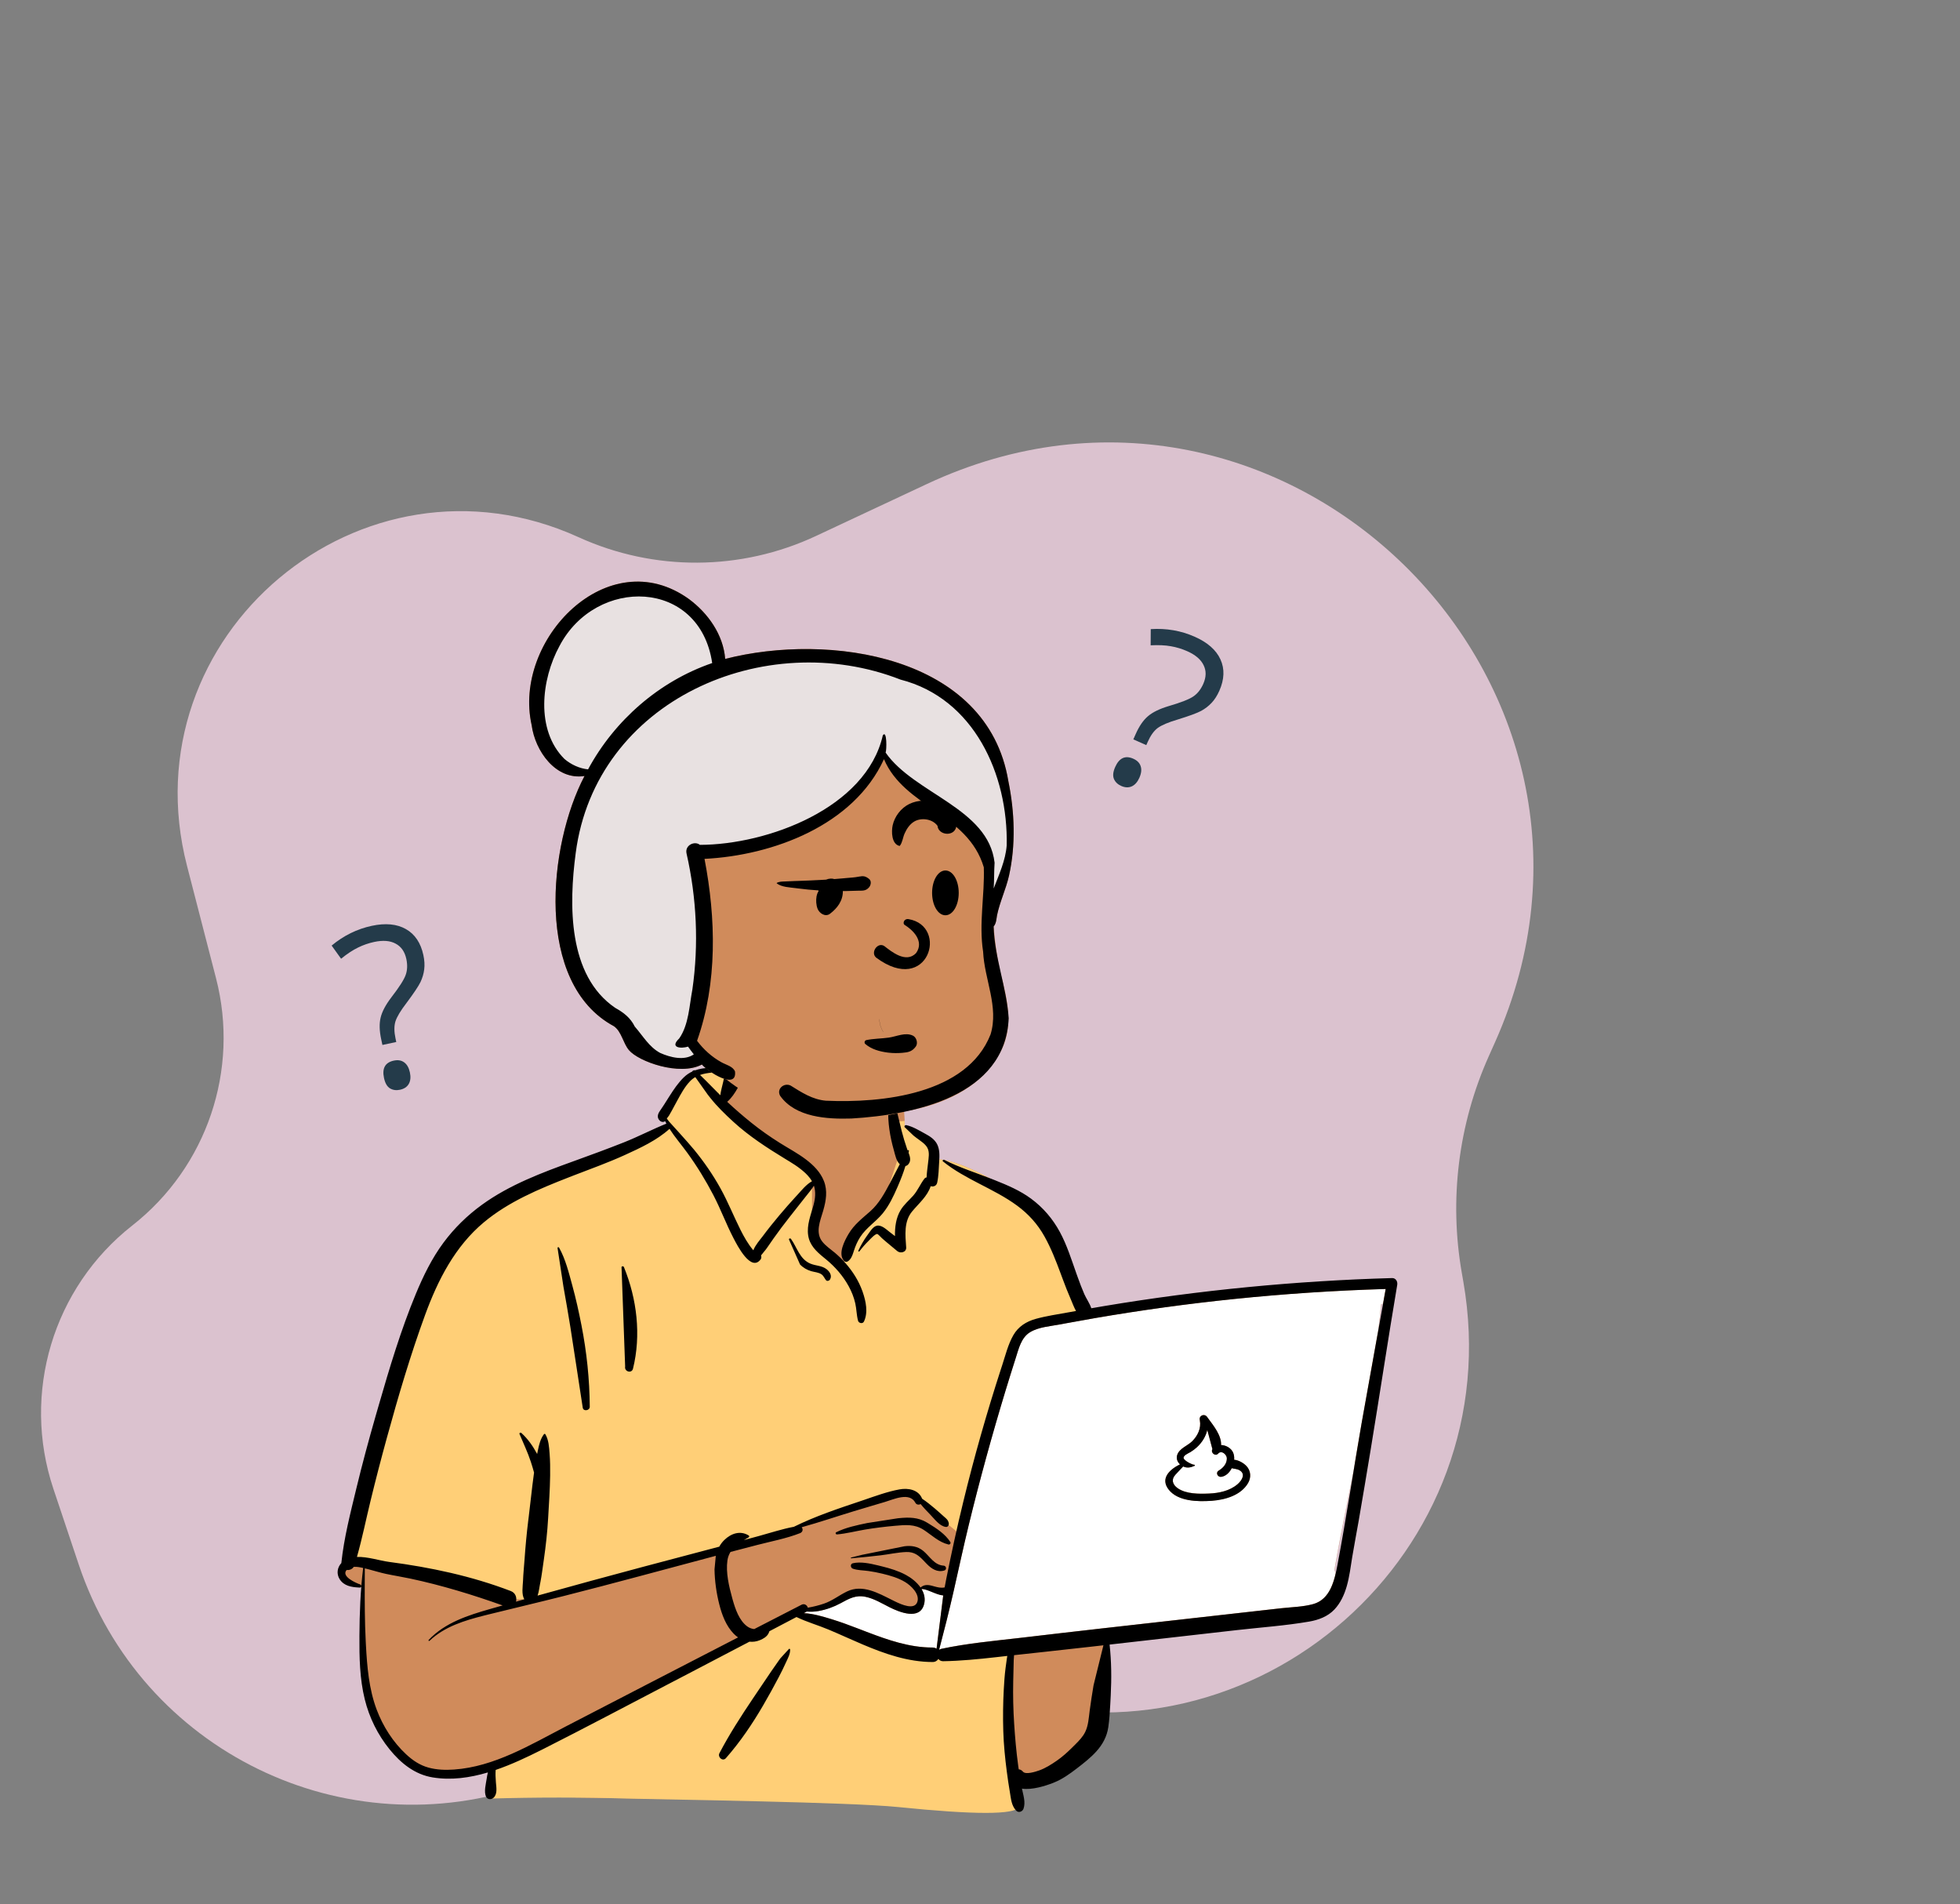<svg width="209" height="203" viewBox="0 0 209 203" fill="none" xmlns="http://www.w3.org/2000/svg">
<rect x="0" y="0" width="209" height="203" fill="#808080" stroke="none"/>
<path d="M19.946 92.326C13.592 67.733 38.582 46.755 61.703 57.273C69.757 60.937 79.012 60.885 87.025 57.132L98.827 51.604C136.832 33.803 176.525 72.775 159.423 111.1L158.732 112.647C155.509 119.87 154.514 127.889 155.873 135.681L156.039 136.635C161.059 165.41 133.946 189.355 106.012 180.815C97.981 178.36 89.374 178.552 81.46 181.362L56.498 190.225C36.732 197.242 15.054 186.682 8.396 166.793L5.692 158.714C2.279 148.519 5.65 137.279 14.11 130.644C22.058 124.411 25.562 114.064 23.035 104.285L19.946 92.326Z" fill="#DBC2CF"/>
<path d="M120.85 78.822L121.107 78.244C121.478 77.408 121.91 76.78 122.405 76.358C122.903 75.93 123.635 75.571 124.601 75.281C125.936 74.891 126.821 74.544 127.255 74.241C127.696 73.941 128.046 73.498 128.306 72.912C128.629 72.184 128.642 71.519 128.345 70.917C128.058 70.311 127.476 69.814 126.598 69.424C126.033 69.173 125.453 68.997 124.858 68.895C124.265 68.786 123.545 68.753 122.697 68.795L122.707 67.069C124.37 66.961 125.937 67.233 127.408 67.886C128.772 68.491 129.684 69.297 130.143 70.305C130.602 71.312 130.56 72.426 130.019 73.647C129.787 74.168 129.511 74.597 129.191 74.934C128.881 75.266 128.511 75.551 128.082 75.787C127.655 76.017 126.817 76.325 125.569 76.711C124.575 77.005 123.87 77.303 123.454 77.606C123.045 77.912 122.69 78.403 122.389 79.082L122.232 79.435L120.85 78.822ZM118.914 81.771C119.345 80.799 119.989 80.504 120.845 80.884C121.26 81.068 121.522 81.334 121.632 81.682C121.75 82.034 121.704 82.445 121.495 82.916C121.292 83.373 121.02 83.68 120.677 83.835C120.338 83.984 119.964 83.968 119.557 83.787C119.186 83.622 118.928 83.375 118.784 83.046C118.642 82.71 118.686 82.285 118.914 81.771Z" fill="#243B4A"/>
<path d="M40.778 111.401L40.645 110.783C40.454 109.889 40.434 109.126 40.586 108.494C40.736 107.855 41.116 107.134 41.727 106.331C42.577 105.23 43.089 104.429 43.261 103.929C43.441 103.426 43.463 102.862 43.329 102.236C43.162 101.457 42.781 100.911 42.186 100.599C41.598 100.278 40.834 100.219 39.895 100.42C39.291 100.55 38.719 100.749 38.177 101.017C37.633 101.277 37.032 101.674 36.371 102.208L35.363 100.806C36.644 99.74 38.072 99.038 39.645 98.7C41.104 98.387 42.315 98.502 43.279 99.046C44.243 99.591 44.865 100.516 45.146 101.822C45.265 102.379 45.295 102.888 45.234 103.349C45.179 103.8 45.047 104.248 44.839 104.692C44.629 105.129 44.133 105.871 43.351 106.918C42.721 107.74 42.326 108.396 42.168 108.886C42.017 109.374 42.019 109.98 42.175 110.706L42.256 111.084L40.778 111.401ZM40.948 114.925C40.724 113.886 41.071 113.268 41.988 113.071C42.431 112.976 42.8 113.037 43.094 113.253C43.396 113.468 43.601 113.828 43.709 114.332C43.814 114.821 43.774 115.229 43.588 115.556C43.401 115.876 43.09 116.083 42.655 116.176C42.258 116.262 41.904 116.214 41.593 116.033C41.281 115.844 41.066 115.475 40.948 114.925Z" fill="#243B4A"/>
<path fill-rule="evenodd" clip-rule="evenodd" d="M146.236 136.741C144.625 136.899 143.014 137.057 141.403 137.216C133.687 137.805 125.974 139.036 118.318 139.775C118.127 139.465 117.754 139.516 117.528 139.732C116.764 139.665 115.907 139.081 115.215 139.688C115.193 139.685 115.17 139.681 115.148 139.679C113.915 137.314 113.064 134.791 112.237 132.265C111.709 130.712 110.999 129.209 109.688 128.166C107.449 126.612 102.319 123.461 99.69 123.593C99.646 123.123 99.427 122.637 99.067 122.324C99.861 120.97 96.686 120.087 96.462 120.244C96.605 115.721 94.478 111.793 89.787 110.893C85.584 110.017 79.607 109.87 77.346 114.262C77.098 114.234 74.558 114.221 74.312 114.248C73.93 113.764 69.735 118.35 71.454 119.946C56.08 126.747 47.338 125.936 43.082 145.055C42.507 146.851 42.465 148.817 41.858 150.573C39.697 155.62 37.944 160.993 37.507 166.485C36.454 166.755 36.332 168.612 37.553 168.881C38.019 168.984 38.409 169.124 38.749 169.39C38.483 173.89 39.572 184.17 40.257 184.138C41.656 188.588 47.892 189.844 52.308 188.28C51.547 189.713 52.308 190.613 52.308 191.378C68.196 191.979 85.569 191.633 101.452 192.457C103.484 192.428 105.621 192.956 107.625 192.653C108.847 192.36 108.85 190.438 107.61 190.2L113.027 189.024C112.906 188.978 115.26 187.412 117.039 184.487C118.695 181.214 117.568 177.263 118.318 173.703C124.178 173.223 130.136 173.018 135.932 172.026C136.722 174.391 140.143 171.563 141.231 170.425C141.23 170.423 141.228 170.422 141.227 170.42C141.753 170.276 142.175 169.783 142.189 169.199C142.558 168.671 142.636 167.928 142.282 167.418C143.904 158.058 146.377 148.5 147.271 139.052C147.587 138.982 147.885 138.843 148.137 138.63L148.116 138.61C148.544 138.133 148.627 137.31 147.914 136.905C147.34 136.578 146.86 136.68 146.236 136.741Z" fill="#D08B5B"/>
<path fill-rule="evenodd" clip-rule="evenodd" d="M84.964 171.776L86.206 172.565L96.359 175.837L102.565 176.627L107.642 175.837V184.524L108.657 192.647C108.206 193.475 103.918 193.475 95.795 192.647C90.617 192.12 71.692 191.864 67.383 191.752L67.139 191.745C62.075 191.599 57.074 191.599 52.133 191.745V188.699L66.236 181.704L78.872 174.596L84.964 171.776ZM77.77 113.552L78.702 114.248L76.666 117.594L86.585 125.616V132.024L89.725 134.994L91.52 132.024L94.049 128.661L95.846 123.209L95.234 119.617L96.465 119.501C96.471 119.747 96.47 119.995 96.462 120.244C96.686 120.087 99.861 120.97 99.067 122.324C99.427 122.638 99.646 123.123 99.69 123.593C102.319 123.461 107.449 126.612 109.687 128.166C110.999 129.209 111.709 130.713 112.237 132.265L112.361 132.644L112.489 133.033L112.619 133.422C113.333 135.558 114.103 137.675 115.148 139.679C115.17 139.681 115.193 139.685 115.215 139.688C115.907 139.081 116.764 139.665 117.528 139.732C117.749 139.521 118.11 139.467 118.304 139.754L118.318 139.775L108.799 141.65L102.519 163.678L97.05 159.239L94.115 159.675L86.363 162.471L77.347 164.813L56.765 170.488H54.144L38.893 166.804L37.518 166.351C37.972 160.906 39.714 155.579 41.858 150.573C42.465 148.817 42.507 146.851 43.082 145.055C47.338 125.936 56.08 126.747 71.454 119.946C69.734 118.35 73.93 113.764 74.312 114.248L74.336 114.246L74.388 114.243L74.456 114.241C75.055 114.224 77.123 114.237 77.346 114.262C77.476 114.011 77.617 113.774 77.77 113.552Z" fill="#FFCF77"/>
<path fill-rule="evenodd" clip-rule="evenodd" d="M147.757 137.41L147.474 138.99C147.406 139.012 147.338 139.031 147.268 139.046C147.179 139.988 147.074 140.931 146.956 141.875L145.198 151.672C144.895 153.406 144.607 155.143 144.322 156.88L143.943 158.747L143.709 159.907C143.202 162.419 142.711 164.923 142.279 167.413C142.344 167.507 142.395 167.608 142.432 167.715L142.398 167.855L142.375 167.949L142.352 168.041C142.011 169.35 141.419 170.619 140.023 171.005C138.97 171.295 137.814 171.321 136.727 171.436L136.606 171.449L117.578 173.589C115.279 173.847 112.98 174.114 110.683 174.383L108.69 174.616C105.914 174.938 103.121 175.191 100.386 175.773C100.285 175.794 100.202 175.835 100.134 175.887C100.685 173.802 101.212 171.719 101.69 169.613C102.228 167.242 102.739 164.867 103.314 162.505C104.473 157.746 105.772 153.019 107.195 148.332C107.493 147.348 107.799 146.366 108.111 145.387L108.33 144.702L108.499 144.156C108.759 143.325 109.082 142.47 109.847 142.011C110.742 141.474 111.963 141.385 112.978 141.199L113.665 141.07C114.694 140.878 115.724 140.693 116.755 140.516C121.691 139.667 126.656 138.986 131.639 138.474C136.824 137.942 142.027 137.596 147.236 137.426L147.757 137.41ZM100.528 170.077L100.577 170.081L99.866 175.763C99.752 175.683 99.608 175.634 99.432 175.635C97.101 175.642 94.866 174.897 92.704 174.077L92.375 173.952L91.457 173.599C90.524 173.242 89.586 172.892 88.631 172.602L88.245 172.486L88.049 172.428C87.325 172.217 86.564 172.025 85.812 171.977L85.709 171.971L85.928 171.856C85.96 171.84 85.989 171.821 86.013 171.8C86.428 171.831 86.843 171.823 87.279 171.744C88.101 171.596 88.9 171.31 89.633 170.912L89.961 170.735L90.095 170.664L90.184 170.618L90.272 170.573C90.902 170.259 91.504 170.062 92.3 170.23C93.203 170.42 93.994 170.906 94.808 171.318L94.953 171.39L95.05 171.437L95.149 171.483L95.249 171.529C96.35 172.024 98.102 172.559 98.524 171.062C98.694 170.461 98.561 169.898 98.266 169.404C98.815 169.357 99.794 170.003 100.528 170.077ZM127.93 151.357L127.943 151.425C128.099 152.263 127.709 153.064 127.118 153.649C126.633 154.128 125.776 154.394 125.533 155.084C125.395 155.476 125.542 155.848 125.826 156.107L125.76 156.14L125.696 156.172L125.634 156.206L125.573 156.239L125.514 156.272C124.549 156.827 123.763 157.728 124.633 158.817C125.621 160.053 127.684 160.093 129.137 159.996L129.235 159.989C130.645 159.884 132.314 159.41 133.079 158.109C133.429 157.512 133.391 156.79 132.902 156.279C132.607 155.971 132.081 155.654 131.599 155.616C131.62 155.345 131.588 155.082 131.492 154.861C131.286 154.382 130.736 154.06 130.205 154.048C130.248 153.032 129.434 152.028 128.834 151.216L128.773 151.132L128.714 151.05C128.439 150.668 127.85 150.882 127.93 151.357ZM128.734 152.439L129.281 154.484L129.271 154.501C129.079 154.867 129.583 155.281 129.882 154.974L129.912 154.942C130.267 154.575 130.812 155.068 130.819 155.458C130.829 156.008 130.471 156.432 130.045 156.713L130.015 156.732L129.937 156.781C129.587 157.012 129.852 157.495 130.236 157.437C130.712 157.364 131.102 156.987 131.342 156.516C131.599 156.589 131.891 156.58 132.161 156.731C132.843 157.113 132.451 157.779 132.007 158.182L131.989 158.199L131.953 158.23C131.139 158.924 130.03 159.165 128.986 159.217L128.925 159.22C127.87 159.265 126.495 159.28 125.59 158.659C125.027 158.273 124.864 157.725 125.341 157.206C125.61 156.913 125.882 156.617 126.162 156.331C126.581 156.531 126.956 156.45 127.384 156.261C127.439 156.237 127.409 156.153 127.355 156.153C127.118 156.152 126.251 155.713 126.208 155.433C126.169 155.173 126.649 154.954 126.883 154.829L126.917 154.81L126.946 154.793C127.19 154.646 127.42 154.473 127.63 154.28C128.163 153.789 128.551 153.174 128.72 152.5L128.734 152.439Z" fill="white"/>
<path fill-rule="evenodd" clip-rule="evenodd" d="M77.639 113.242C78.118 112.039 79.736 112.507 79.556 113.77C79.448 114.527 79.033 115.327 78.661 115.99C78.357 116.531 78.011 117.058 77.543 117.462C78.377 118.241 79.244 118.992 80.133 119.704C81.102 120.482 82.122 121.198 83.176 121.857C84.1 122.435 85.066 122.947 85.937 123.606C86.747 124.218 87.484 124.955 87.86 125.917C88.26 126.942 88.086 128 87.791 129.024L87.758 129.139C87.457 130.154 86.936 131.376 87.658 132.332C88.026 132.818 88.56 133.163 89.022 133.552C89.432 133.897 89.817 134.273 90.17 134.677C90.94 135.557 91.567 136.548 91.962 137.651L91.997 137.752C92.336 138.729 92.584 139.926 92.126 140.885C91.995 141.16 91.571 141.07 91.497 140.803C91.331 140.196 91.34 139.561 91.2 138.946C91.055 138.306 90.814 137.699 90.499 137.124C89.888 136.013 89.062 135.064 88.086 134.261L87.794 134.023C87.032 133.398 86.332 132.735 86.178 131.701C86.012 130.594 86.456 129.54 86.741 128.493C86.939 127.763 87.004 127.063 86.79 126.403C86.527 126.832 86.169 127.238 85.886 127.6C85.323 128.323 84.754 129.04 84.186 129.759C83.604 130.497 83.037 131.246 82.496 132.014C82.254 132.358 82.015 132.704 81.777 133.05C81.597 133.31 81.347 133.57 81.152 133.836C81.199 133.977 81.196 134.141 81.11 134.257C80.073 135.657 78.599 132.736 78.215 131.998C77.432 130.495 76.849 128.898 76.063 127.395C75.249 125.837 74.323 124.321 73.289 122.899C72.665 122.038 71.964 121.23 71.392 120.343C70.046 121.564 68.273 122.383 66.646 123.125C64.857 123.941 62.999 124.607 61.165 125.314L60.624 125.525C57.464 126.758 54.227 128.112 51.601 130.303C48.515 132.876 46.69 136.464 45.33 140.178C43.766 144.455 42.471 148.847 41.265 153.236C40.647 155.482 40.061 157.738 39.511 160.001C39.025 161.994 38.623 164.008 38.061 165.981C39.201 165.941 40.5 166.382 41.473 166.509C45.907 167.09 50.281 168.015 54.467 169.617C54.984 169.815 55.134 170.331 55.021 170.75C55.319 170.665 55.617 170.58 55.915 170.496C55.589 169.996 55.745 169.101 55.77 168.546L55.772 168.508C55.798 167.769 55.878 167.028 55.93 166.291C56.029 164.884 56.158 163.487 56.33 162.089L56.374 161.739C56.568 160.217 56.712 158.686 56.923 157.167L56.949 156.993C56.847 156.605 56.728 156.221 56.604 155.839C56.273 154.82 55.806 153.862 55.397 152.876C55.348 152.76 55.514 152.693 55.591 152.763C56.285 153.386 56.835 154.178 57.278 155.005C57.285 154.966 57.292 154.927 57.3 154.888L57.351 154.64C57.475 154.034 57.627 153.396 57.998 152.904C58.038 152.852 58.116 152.841 58.154 152.904C58.51 153.506 58.55 154.269 58.604 154.954C58.666 155.729 58.674 156.514 58.663 157.291C58.642 158.81 58.535 160.334 58.449 161.85C58.366 163.34 58.201 164.811 57.989 166.287L57.949 166.564C57.846 167.266 57.761 167.977 57.624 168.675L57.586 168.864C57.513 169.21 57.468 169.698 57.323 170.103C61.061 169.06 64.806 168.041 68.557 167.04C71.269 166.317 73.983 165.604 76.696 164.887C76.839 164.629 77.018 164.388 77.24 164.172C77.973 163.462 78.944 163.146 79.835 163.692C79.908 163.737 79.914 163.85 79.835 163.893C79.665 163.986 79.494 164.082 79.326 164.182L80.955 163.741C82.172 163.411 83.405 162.998 84.651 162.768C86.947 161.635 89.416 160.815 91.834 160.005L92.119 159.908C93.357 159.486 94.638 159.014 95.917 158.78C96.853 158.608 97.953 158.815 98.329 159.775C98.806 160.089 99.255 160.458 99.688 160.821C100.001 161.084 100.301 161.363 100.606 161.634L100.662 161.684C100.911 161.9 101.109 162.045 101.17 162.389C101.202 162.567 101.089 162.808 100.869 162.784C100.198 162.712 99.652 161.934 99.197 161.47C98.845 161.11 98.49 160.739 98.169 160.344C97.982 160.446 97.725 160.428 97.606 160.202C96.988 159.032 95.296 159.843 94.36 160.12L93.018 160.517C92.347 160.716 91.677 160.916 91.008 161.119C89.168 161.678 87.338 162.303 85.482 162.816C85.648 162.998 85.625 163.323 85.309 163.447C83.857 164.017 82.263 164.312 80.753 164.703C79.8 164.95 78.848 165.199 77.896 165.449C77.732 165.713 77.615 166.012 77.566 166.361C77.384 167.641 77.734 169.119 78.076 170.357L78.127 170.542C78.408 171.538 78.82 172.759 79.68 173.387C79.889 173.541 80.156 173.647 80.425 173.672C82.107 172.806 83.789 171.94 85.472 171.076C85.784 170.916 86.072 171.133 86.141 171.391C86.735 171.293 87.327 171.14 87.866 170.957C88.772 170.649 89.479 170.062 90.329 169.657C91.972 168.872 93.65 169.836 95.122 170.569L95.461 170.736C96.121 171.056 97.493 171.671 97.81 170.795C98.116 169.948 97.148 169.043 96.523 168.662C95.777 168.207 94.91 167.964 94.067 167.761C93.586 167.645 93.1 167.551 92.61 167.482C92.054 167.404 91.48 167.416 90.945 167.235C90.68 167.146 90.639 166.724 90.945 166.654C91.769 166.467 92.752 166.671 93.611 166.88L94.06 166.991C94.926 167.203 95.8 167.47 96.588 167.894C97.162 168.202 97.767 168.67 98.162 169.243C98.505 168.924 98.933 168.935 99.378 169.053L99.619 169.12C100.018 169.231 100.342 169.307 100.73 169.231C100.782 168.948 100.834 168.666 100.89 168.383C101.444 165.606 102.05 162.84 102.72 160.088C103.874 155.342 105.21 150.648 106.716 146.002L106.868 145.538C107.215 144.475 107.495 143.317 108.055 142.341C108.584 141.418 109.433 140.886 110.441 140.604C111.585 140.285 112.788 140.118 113.955 139.902C114.215 139.854 114.477 139.808 114.737 139.761C114.517 139.363 114.352 138.912 114.204 138.565L114.178 138.505C113.86 137.78 113.575 137.042 113.299 136.299L113.092 135.741C112.594 134.398 112.08 133.076 111.379 131.819C110.642 130.496 109.663 129.415 108.444 128.52C105.957 126.695 102.961 125.764 100.549 123.814C100.45 123.734 100.577 123.597 100.677 123.648C102.306 124.466 104.063 125.022 105.757 125.688L106.091 125.82C107.43 126.351 108.789 126.929 109.948 127.788C111.24 128.746 112.257 129.936 113.022 131.351C113.776 132.745 114.258 134.306 114.789 135.796L114.932 136.193C115.146 136.788 115.368 137.382 115.622 137.961C115.823 138.421 116.199 138.946 116.37 139.471C116.838 139.39 117.305 139.308 117.773 139.23C127.912 137.538 138.164 136.543 148.439 136.252C148.841 136.241 149.049 136.624 148.99 136.975C148.004 142.805 147.128 148.656 146.166 154.491C145.747 157.038 145.318 159.583 144.88 162.126C144.658 163.415 144.402 164.699 144.192 165.989C144.022 167.032 143.899 168.082 143.608 169.1C143.346 170.013 142.945 170.893 142.287 171.589C141.577 172.34 140.586 172.704 139.589 172.875C137.057 173.311 134.46 173.489 131.908 173.779L118.319 175.325C118.517 177.13 118.532 178.907 118.441 180.733L118.389 181.73C118.347 182.532 118.296 183.335 118.181 184.128C118.036 185.124 117.581 185.967 116.91 186.71C116.294 187.393 115.546 187.975 114.818 188.534C114.063 189.113 113.282 189.673 112.394 190.031L112.279 190.077C111.499 190.381 110.038 190.852 108.973 190.68C109.112 191.378 109.381 192.128 109.142 192.818C109.032 193.139 108.612 193.298 108.356 193.026C107.847 192.485 107.807 191.771 107.687 191.066C107.561 190.332 107.453 189.596 107.357 188.858C107.172 187.431 107.027 185.99 106.983 184.551C106.938 183.073 106.955 181.592 107.035 180.116C107.076 179.357 107.126 178.6 107.223 177.846C107.264 177.525 107.306 177.203 107.354 176.883C107.371 176.766 107.391 176.65 107.411 176.534L106.192 176.671C104.322 176.88 102.45 177.068 100.567 177.098C100.344 177.101 100.172 177 100.06 176.852C99.941 177.046 99.733 177.186 99.435 177.184C96.805 177.175 94.355 176.315 91.963 175.301C90.757 174.79 89.57 174.237 88.362 173.73C87.235 173.257 86.03 172.92 84.93 172.387L82.04 173.903C82.018 173.977 81.991 174.048 81.962 174.107C81.774 174.491 81.403 174.7 81.024 174.856C80.66 175.007 80.284 175.054 79.917 175.016C77.725 176.165 75.532 177.313 73.338 178.458L71.143 179.602C66.77 181.878 62.415 184.192 58.015 186.415L57.691 186.578C56.172 187.34 54.54 188.113 52.853 188.689C52.823 189.116 52.842 189.531 52.878 189.983L52.886 190.082C52.937 190.616 53.044 191.285 52.616 191.665C52.393 191.863 51.995 191.863 51.844 191.565C51.569 191.025 51.816 190.173 51.903 189.585C51.934 189.377 51.971 189.162 52.027 188.954C50.093 189.529 48.101 189.808 46.134 189.485C44.218 189.171 42.734 187.964 41.538 186.488C40.276 184.93 39.379 183.115 38.898 181.168C38.35 178.954 38.314 176.667 38.327 174.399C38.341 171.983 38.43 169.556 38.724 167.157C38.402 167.081 38.045 167.016 37.72 167.038C37.559 167.296 37.246 167.405 36.964 167.371C36.349 168.048 37.907 168.741 38.405 168.914C38.578 168.974 38.559 169.255 38.36 169.246L38.234 169.24C37.465 169.2 36.67 169.068 36.218 168.353C35.856 167.781 35.965 167.102 36.397 166.635C36.682 163.937 37.364 161.31 37.999 158.678C38.622 156.095 39.315 153.529 40.049 150.975L40.379 149.832C41.535 145.828 42.743 141.792 44.338 137.947C45.135 136.028 46.052 134.143 47.296 132.469C48.455 130.909 49.824 129.574 51.397 128.433C54.33 126.307 57.771 125.022 61.152 123.798L61.303 123.744C63.056 123.11 64.804 122.468 66.536 121.782C68.068 121.174 69.536 120.404 71.06 119.788C71.011 119.698 70.963 119.607 70.917 119.515L70.889 119.539C70.884 119.543 70.879 119.546 70.874 119.55C70.721 119.656 70.495 119.604 70.368 119.485C70.012 119.148 70.132 118.774 70.371 118.425L70.402 118.381C70.693 117.972 70.953 117.541 71.222 117.118L71.39 116.854C71.841 116.147 72.316 115.436 72.917 114.852C73.196 114.582 73.501 114.379 73.824 114.229C73.796 114.17 74.039 114.051 74.108 114.111C75.132 113.736 76.31 113.814 77.426 113.918L77.639 113.242ZM117.661 175.4L116.237 175.562C114.671 175.74 113.104 175.912 111.537 176.083L108.133 176.453C108.124 176.647 108.1 176.837 108.096 176.983C108.074 177.739 108.057 178.495 108.042 179.251C108.01 180.766 108.045 182.282 108.144 183.794C108.241 185.259 108.368 186.725 108.566 188.18L108.607 188.471L108.63 188.624C108.792 188.639 108.95 188.716 109.082 188.874C109.37 189.217 110.413 188.883 110.82 188.738C111.489 188.5 112.12 188.097 112.702 187.694C113.27 187.3 113.782 186.84 114.273 186.356L114.675 185.958C115.076 185.56 115.476 185.137 115.721 184.636C116.054 183.958 116.097 183.126 116.194 182.387C116.314 181.478 116.457 180.57 116.608 179.665L117.661 175.4ZM76.328 165.862L76.181 165.901C70.816 167.326 65.459 168.794 60.078 170.156C57.415 170.831 54.739 171.456 52.073 172.117L51.641 172.225C49.538 172.757 47.409 173.397 45.798 174.923C45.739 174.979 45.653 174.892 45.709 174.833C47.445 172.985 49.914 172.202 52.284 171.524C52.722 171.399 53.161 171.277 53.599 171.152C50.376 170.003 47.101 169.003 43.75 168.289C42.887 168.106 42.015 167.971 41.153 167.787C40.551 167.658 39.964 167.472 39.369 167.318L38.901 167.2L38.895 168.679C38.887 170.773 38.891 172.866 38.998 174.96L39.018 175.348C39.143 177.679 39.337 180.058 40.165 182.256C40.837 184.041 41.908 185.724 43.309 187.024C44.018 187.682 44.78 188.195 45.722 188.448C46.596 188.682 47.513 188.71 48.412 188.647C52.725 188.346 56.565 186.003 60.311 184.064C66.439 180.891 72.568 177.719 78.702 174.559C78.537 174.445 78.38 174.315 78.238 174.168C77.416 173.318 76.982 172.155 76.697 171.029C76.393 169.83 76.212 168.545 76.191 167.308L76.328 165.862ZM84.134 175.784C84.188 175.754 84.251 175.791 84.253 175.852C84.272 176.321 84.013 176.783 83.82 177.205L83.799 177.25C83.564 177.773 83.307 178.288 83.041 178.796C82.509 179.81 81.956 180.814 81.379 181.803C80.219 183.794 78.929 185.7 77.405 187.433C77.061 187.825 76.495 187.323 76.716 186.901C77.781 184.869 79.023 182.951 80.301 181.049C80.941 180.097 81.58 179.143 82.226 178.196C82.496 177.8 82.769 177.406 83.049 177.018L83.218 176.786L84.134 175.784ZM147.76 137.416C142.376 137.578 136.999 137.929 131.641 138.48C126.659 138.991 121.694 139.672 116.757 140.521C115.726 140.699 114.696 140.883 113.668 141.075L113.051 141.191C112.022 141.386 110.765 141.467 109.85 142.016C108.884 142.596 108.623 143.806 108.302 144.805C107.924 145.979 107.556 147.157 107.198 148.337C105.775 153.024 104.476 157.752 103.317 162.51C102.741 164.873 102.231 167.248 101.693 169.619C101.215 171.725 100.688 173.808 100.137 175.893C100.205 175.84 100.288 175.8 100.388 175.778C103.124 175.196 105.917 174.943 108.693 174.622L108.962 174.591C111.834 174.253 114.706 173.917 117.58 173.594L136.609 171.454C137.731 171.328 138.933 171.311 140.025 171.01C141.882 170.498 142.317 168.422 142.629 166.769L142.638 166.719C143.578 161.724 144.325 156.685 145.201 151.678L147.76 137.416ZM100.58 170.086C99.841 170.038 98.83 169.361 98.269 169.41C98.563 169.903 98.696 170.466 98.527 171.068C98.055 172.741 95.92 171.875 94.892 171.364C94.049 170.945 93.236 170.432 92.302 170.235C91.245 170.013 90.529 170.433 89.636 170.918C88.903 171.316 88.104 171.602 87.282 171.749C86.845 171.828 86.43 171.837 86.016 171.806C85.991 171.826 85.963 171.845 85.931 171.862L85.712 171.977C86.703 172.022 87.712 172.328 88.634 172.608C89.589 172.898 90.527 173.247 91.46 173.605L92.378 173.957C94.641 174.824 96.985 175.648 99.435 175.64C99.611 175.64 99.755 175.689 99.869 175.768L100.58 170.086ZM96.446 164.843C97.176 164.754 97.85 164.85 98.433 165.325C99.136 165.898 99.609 166.848 100.62 166.91C100.915 166.928 100.983 167.343 100.69 167.429C99.938 167.652 99.328 167.245 98.815 166.716L98.471 166.356C97.964 165.831 97.496 165.426 96.637 165.457C95.716 165.491 94.793 165.704 93.879 165.812C92.842 165.934 91.806 166.039 90.766 166.129C90.718 166.133 90.71 166.057 90.755 166.046L91.919 165.756L96.446 164.843ZM95.742 161.859L95.862 161.847C96.922 161.744 97.891 161.74 98.838 162.311L99.019 162.42C99.873 162.939 100.801 163.55 101.335 164.39C101.422 164.527 101.278 164.689 101.132 164.654C100.106 164.408 99.356 163.655 98.494 163.092C97.526 162.46 96.526 162.564 95.422 162.663C94.354 162.758 93.286 162.888 92.227 163.066C91.233 163.234 90.236 163.498 89.231 163.582L89.232 163.58C89.117 163.58 89.051 163.407 89.168 163.349C90.188 162.84 91.368 162.599 92.477 162.367L95.742 161.859ZM127.937 151.385C127.835 150.895 128.437 150.667 128.717 151.056L128.776 151.138C129.379 151.965 130.252 153.002 130.208 154.054C130.738 154.065 131.288 154.388 131.495 154.866C131.591 155.088 131.623 155.35 131.602 155.622C132.084 155.659 132.61 155.976 132.905 156.284C133.393 156.795 133.432 157.517 133.081 158.114C132.317 159.416 130.647 159.889 129.238 159.995L129.188 159.999C127.732 160.099 125.634 160.072 124.636 158.823C123.673 157.618 124.737 156.643 125.828 156.113C125.544 155.854 125.397 155.482 125.536 155.089C125.778 154.4 126.636 154.134 127.121 153.654C127.711 153.07 128.102 152.268 127.946 151.43L127.937 151.385ZM128.737 152.444C128.577 153.142 128.182 153.78 127.633 154.286C127.423 154.479 127.193 154.651 126.949 154.799L126.919 154.816C126.703 154.938 126.17 155.166 126.211 155.438C126.253 155.719 127.121 156.158 127.358 156.158C127.411 156.158 127.442 156.242 127.387 156.267C126.958 156.456 126.584 156.537 126.165 156.337C125.885 156.623 125.613 156.919 125.343 157.212C124.867 157.731 125.03 158.279 125.593 158.665C126.497 159.286 127.873 159.271 128.928 159.225C129.99 159.18 131.126 158.943 131.956 158.236L131.992 158.204C132.443 157.803 132.855 157.123 132.164 156.737C131.894 156.586 131.601 156.595 131.345 156.521C131.104 156.992 130.715 157.369 130.239 157.442C129.854 157.501 129.59 157.018 129.939 156.787L130.018 156.738C130.457 156.458 130.832 156.026 130.822 155.464C130.815 155.074 130.27 154.581 129.915 154.947L129.899 154.965C129.602 155.3 129.079 154.878 129.274 154.507L129.283 154.49L128.737 152.444ZM59.451 133.041C59.45 132.957 59.568 132.926 59.609 132.998C60.299 134.212 60.659 135.699 61.026 137.035C61.411 138.435 61.722 139.85 62.001 141.274C62.566 144.159 62.867 147.028 62.888 149.968C62.89 150.388 62.206 150.5 62.139 150.069C61.695 147.209 61.27 144.346 60.822 141.487C60.597 140.049 60.335 138.616 60.084 137.182L59.451 133.041ZM66.278 135.154C66.227 134.987 66.471 134.931 66.533 135.084C67.917 138.481 68.385 142.331 67.497 145.914C67.361 146.462 66.558 146.225 66.661 145.684L66.278 135.154ZM84.128 132.136C84.121 132.011 84.284 131.991 84.345 132.077C85.001 133.001 85.273 134.238 86.423 134.716C86.998 134.954 87.644 134.913 88.151 135.315C88.491 135.585 88.751 136.01 88.496 136.417C88.414 136.549 88.184 136.615 88.073 136.472C87.91 136.263 87.824 136.014 87.603 135.857C87.291 135.637 86.871 135.623 86.513 135.519C86.051 135.385 85.644 135.151 85.31 134.802L84.128 132.136ZM95.083 116.726C95.151 116.692 95.216 116.714 95.259 116.772C95.32 116.855 95.313 116.936 95.237 116.994C95.338 117.2 95.457 117.717 95.475 117.792C95.543 118.097 95.617 118.4 95.694 118.703C95.849 119.315 95.985 119.931 96.14 120.542C96.304 121.19 96.5 121.831 96.718 122.463C96.732 122.504 96.748 122.546 96.764 122.588L96.789 122.652L96.795 122.642C96.839 122.572 96.932 122.621 96.921 122.695C96.911 122.763 96.897 122.83 96.885 122.897L96.908 122.958C97.051 123.342 97.149 123.746 96.887 124.085C96.789 124.212 96.681 124.287 96.547 124.309C96.332 125.019 96.062 125.715 95.772 126.384L95.688 126.579C95.262 127.555 94.809 128.518 94.132 129.349C93.392 130.256 92.375 130.876 91.731 131.87C91.431 132.332 91.223 132.818 91.053 133.34L90.99 133.538C90.87 133.908 90.731 134.266 90.385 134.482C90.274 134.551 90.109 134.529 90.019 134.435C89.309 133.684 90.053 132.28 90.481 131.553C91.076 130.541 91.938 129.894 92.801 129.13C93.731 128.308 94.325 127.207 94.899 126.123C95.25 125.458 95.59 124.78 95.947 124.112C95.574 123.782 95.454 123.127 95.328 122.672L95.316 122.631C95.107 121.901 94.941 121.153 94.836 120.401C94.735 119.678 94.693 118.966 94.72 118.239L94.728 118.054L95.083 116.726ZM96.471 120.166C96.388 120.053 96.525 119.925 96.638 119.949C97.326 120.091 97.999 120.508 98.616 120.844L98.682 120.88C99.175 121.146 99.671 121.471 99.93 121.988C100.211 122.549 100.188 123.195 100.15 123.805L100.146 123.862C100.099 124.594 100.092 125.354 99.937 126.072C99.858 126.44 99.525 126.543 99.24 126.456C98.901 127.526 97.95 128.314 97.255 129.158C96.369 130.233 96.536 131.686 96.628 132.982C96.666 133.506 96.013 133.656 95.677 133.376L94.903 132.732C94.773 132.625 94.645 132.517 94.516 132.409C94.406 132.317 94.297 132.223 94.189 132.129L94.028 131.986C93.956 131.922 93.64 131.569 93.547 131.555C93.324 131.519 92.792 132.109 92.61 132.294L92.587 132.317C92.244 132.653 91.935 133.014 91.647 133.397C91.594 133.468 91.49 133.409 91.528 133.328C91.786 132.775 92.086 132.246 92.443 131.751L92.515 131.652C92.752 131.332 93.071 130.768 93.49 130.673C94.001 130.558 94.512 131.071 94.884 131.356L94.907 131.373C95.084 131.506 95.259 131.641 95.434 131.777C95.416 130.813 95.537 129.838 96.036 129.007C96.387 128.42 96.913 127.986 97.363 127.482C97.865 126.921 98.126 126.231 98.58 125.647C98.638 125.572 98.719 125.532 98.806 125.519C98.824 125.049 98.893 124.575 98.946 124.11L98.962 123.971C99.016 123.466 99.144 122.849 98.896 122.376C98.663 121.93 98.127 121.615 97.73 121.312L97.406 121.06L96.471 120.166ZM74.142 114.828C73.935 114.948 73.741 115.097 73.566 115.283C73.013 115.869 72.617 116.599 72.233 117.302C72.025 117.68 71.826 118.062 71.617 118.439C71.526 118.604 71.433 118.766 71.338 118.928C71.295 119.003 71.165 119.151 71.1 119.243C71.172 119.343 71.246 119.441 71.321 119.539C71.35 119.576 73.334 121.737 74.025 122.582C75.084 123.878 76.03 125.246 76.839 126.71C77.631 128.144 78.234 129.663 78.968 131.125C79.336 131.857 79.746 132.583 80.269 133.217C80.289 133.241 80.31 133.265 80.331 133.289C80.531 132.75 81.042 132.173 81.293 131.841L81.317 131.81C81.886 131.042 82.488 130.297 83.102 129.565C83.664 128.897 84.239 128.243 84.829 127.599L85.051 127.359C85.462 126.915 85.983 126.251 86.585 125.934C86.52 125.819 86.446 125.705 86.36 125.593C85.796 124.857 85 124.323 84.214 123.841L83.704 123.531C81.783 122.36 79.892 121.135 78.224 119.614C77.342 118.809 76.472 117.966 75.73 117.027L75.468 116.695L74.142 114.828ZM77.347 114.248C76.448 114.324 75.476 114.306 74.645 114.599C75.384 115.298 76.087 116.052 76.808 116.762C76.873 116.282 77.004 115.807 77.115 115.339" fill="black"/>
<path fill-rule="evenodd" clip-rule="evenodd" d="M107.525 83.281C105.306 69.835 88.367 67.411 77.329 70.241C77.126 67.655 75.5 65.369 73.471 63.866C64.852 57.651 54.648 68.203 56.691 77.297C57.057 80.052 59.255 83.196 62.33 82.725C58.465 90.054 56.954 104.834 65.47 109.403C66.291 109.989 66.428 111.179 67.06 111.942C68.086 113.172 72.472 114.74 74.844 113.484C75.589 114.17 76.45 114.838 77.455 115.075C82.649 119.242 90.24 120.182 96.566 118.463C100.463 117.8 104.502 116.039 106.507 112.44C108.206 109.7 107.423 106.491 106.644 103.592C106.308 101.997 106.089 100.389 105.954 98.768C106.23 98.445 106.245 97.996 106.314 97.588C106.613 96.139 107.267 94.794 107.594 93.35C108.326 90.07 108.199 86.567 107.525 83.281Z" fill="#D08B5B"/>
<path fill-rule="evenodd" clip-rule="evenodd" d="M59.359 68.71C61.276 65.053 65.032 62.989 68.789 63.272C72.633 63.562 75.575 66.218 76.256 70.505L76.276 70.636L76.317 70.914L76.279 70.927L76.297 70.959L76.33 71.013C76.368 71.075 76.415 71.146 76.479 71.238L76.564 71.361L76.852 71.765L76.872 71.794L76.933 71.882L77.057 71.839C83.08 69.731 89.788 69.753 95.785 71.994L95.966 72.062L96.133 72.127L96.228 72.152C99.904 73.126 102.842 75.469 104.853 78.824L104.914 78.926L104.975 79.031C106.811 82.19 107.752 86.095 107.686 90.016L107.684 90.136L107.683 90.155L107.673 90.273C107.585 91.214 107.349 92.055 106.86 93.338L106.798 93.5L106.701 93.749L106.399 94.513L106.326 94.704L105.461 96.979L105.621 94.696C105.639 94.442 105.649 94.219 105.657 93.878L105.659 93.817L105.678 92.851L105.684 92.635C105.687 92.534 105.69 92.444 105.694 92.356L105.7 92.224L105.712 92.019L105.715 91.976L105.709 91.93C105.525 90.479 104.86 89.24 103.716 88.066L103.657 88.005L103.596 87.945L103.524 87.874C102.681 87.047 101.829 86.416 100.063 85.257L99.987 85.207L98.961 84.538L98.577 84.286C97.731 83.727 97.215 83.365 96.669 82.943L96.552 82.852L96.46 82.779C95.515 82.03 94.778 81.294 94.211 80.5L94.159 80.425L94.047 80.265L94.127 80.094L94.126 80.096L94.125 80.095L94.129 80.077L94.135 80.046L94.14 80.009C94.15 79.936 94.159 79.84 94.165 79.732C94.167 79.693 94.169 79.653 94.17 79.612L94.172 79.551L94.173 79.498L94.152 79.56C93.058 82.724 90.467 85.363 86.814 87.311L86.703 87.369L86.577 87.435C82.977 89.302 78.572 90.374 74.754 90.405L74.63 90.405L74.509 90.406L74.415 90.328C74.065 90.039 73.42 90.399 73.537 90.914C74.622 95.682 74.85 100.617 74.187 105.372L74.164 105.538L74.161 105.554L74.136 105.688C74.114 105.808 74.093 105.931 74.07 106.073L74.034 106.301L73.896 107.227L73.834 107.623L73.806 107.784C73.573 109.134 73.277 110.052 72.74 110.844L72.689 110.919L72.636 110.969L72.584 111.021C72.478 111.13 72.412 111.219 72.379 111.281L72.372 111.294L72.368 111.303L72.378 111.306C72.549 111.368 72.898 111.355 73.189 111.275L73.225 111.265L73.259 111.254L73.495 111.178L73.66 111.409L73.709 111.478C73.799 111.603 73.893 111.729 74.011 111.882L74.15 112.063L74.47 112.476L74.176 112.679C73.183 113.367 71.794 113.23 70.319 112.586L70.262 112.56L70.241 112.55C69.537 112.177 69.077 111.726 68.318 110.765L68.229 110.652L67.891 110.218L67.763 110.055C67.673 109.943 67.596 109.85 67.519 109.76L67.493 109.73L67.403 109.627L67.384 109.587C67.012 108.838 66.481 108.34 65.552 107.804L65.421 107.73L65.337 107.672C62.979 106.034 61.587 103.45 61.002 100.098C60.545 97.478 60.592 94.53 61.011 91.219L61.031 91.061L61.053 90.897C61.416 88.111 62.245 85.509 63.503 83.141L63.568 83.018L63.627 82.91L63.332 82.675L63.211 82.581C63.111 82.504 63.038 82.451 62.972 82.407L62.936 82.384L62.903 82.363L62.894 82.38L62.669 82.356C61.718 82.254 60.781 81.843 60.018 81.208L59.955 81.155L59.894 81.094C58.42 79.591 57.695 77.508 57.695 75.129C57.694 73.026 58.27 70.788 59.255 68.906L59.303 68.813L59.359 68.71Z" fill="#E8E1E1"/>
<path fill-rule="evenodd" clip-rule="evenodd" d="M107.347 90.13C107.219 91.751 106.533 93.21 105.959 94.721C106.022 93.827 105.992 92.897 106.055 91.969C105.387 86.156 97.499 84.629 94.436 80.233C94.552 79.985 94.594 77.766 94.138 78.39C92.366 86.157 81.839 90.054 74.631 90.069C74.086 89.618 73.004 90.094 73.209 90.991C74.287 95.727 74.523 100.68 73.83 105.492C73.504 107.191 73.449 109.235 72.432 110.699C71.352 111.728 72.65 111.81 73.365 111.578C73.564 111.859 73.774 112.131 73.985 112.403C72.959 113.113 71.462 112.726 70.4 112.253C69.218 111.626 68.543 110.412 67.687 109.439C67.22 108.496 66.511 107.954 65.6 107.444C60.53 103.991 60.661 96.417 61.389 90.942C63.51 74.653 81.552 66.793 96.031 72.452C103.851 74.456 107.515 82.558 107.347 90.13ZM60.185 80.908C57.093 77.822 57.715 72.427 59.659 68.869C63.554 61.435 74.618 61.677 75.943 70.687C70.301 72.624 65.54 76.777 62.706 82.021C61.783 81.922 60.891 81.51 60.185 80.908ZM77.329 70.245C77.126 67.659 75.5 65.374 73.471 63.87C64.852 57.655 54.648 68.207 56.691 77.302C57.057 80.056 59.255 83.2 62.329 82.729C58.465 90.058 56.954 104.838 65.47 109.407C66.291 109.993 66.427 111.183 67.06 111.946C68.086 113.177 72.471 114.744 74.844 113.488C75.408 114.181 78.609 116.29 78.376 114.223C78.14 113.666 77.413 113.521 76.928 113.245C75.91 112.682 75.025 111.888 74.33 110.955C76.513 104.785 76.347 97.915 75.124 91.562C82.434 91.194 91.035 87.983 94.26 80.932C96.439 86.063 103.198 86.724 104.906 92.46C105.009 95.474 104.364 98.442 104.832 101.457C104.969 104.409 106.527 107.343 105.626 110.276C103.11 116.673 94.054 117.611 88.07 117.344C86.649 117.226 85.469 116.457 84.301 115.726C83.601 115.393 82.767 116.09 83.196 116.833C84.834 119.124 88.204 119.324 90.791 119.242C97.506 118.843 107.21 116.855 107.559 108.546C107.337 105.252 106.048 102.1 105.954 98.772C106.23 98.449 106.245 98.001 106.314 97.592C106.613 96.143 107.267 94.799 107.594 93.354C108.325 90.075 108.198 86.571 107.525 83.285C105.306 69.839 88.367 67.415 77.329 70.245Z" fill="black"/>
<path fill-rule="evenodd" clip-rule="evenodd" d="M94.766 110.618C95.619 110.499 96.536 110.016 97.351 110.409C97.732 110.592 97.912 111.22 97.655 111.568C97.262 112.101 96.856 112.189 96.218 112.24C95.739 112.279 95.258 112.282 94.781 112.226L94.659 112.212C93.808 112.102 92.923 111.864 92.263 111.292C92.128 111.175 92.197 110.922 92.371 110.885C93.154 110.72 93.974 110.729 94.766 110.618ZM93.763 108.654C93.763 108.647 93.773 108.647 93.773 108.654C93.794 109.142 93.931 109.594 94.184 110.011C94.188 110.017 94.178 110.022 94.175 110.016C93.922 109.599 93.783 109.142 93.763 108.654ZM96.451 98.595C97.303 99.113 98.601 100.321 97.685 101.605C96.606 102.737 95.052 101.439 94.287 100.852C93.577 100.397 92.78 101.567 93.438 102.098C98.969 106.193 101.214 98.731 96.882 97.986C96.405 97.904 96.228 98.435 96.451 98.595ZM100.812 92.8C101.012 92.8 101.203 92.868 101.377 92.994C101.549 93.117 101.704 93.298 101.833 93.523C102.078 93.949 102.231 94.537 102.231 95.187C102.231 95.838 102.078 96.426 101.833 96.852C101.704 97.077 101.549 97.257 101.377 97.381C101.203 97.507 101.012 97.575 100.812 97.575C100.611 97.575 100.42 97.507 100.246 97.381C100.074 97.257 99.919 97.077 99.79 96.852C99.545 96.426 99.392 95.838 99.392 95.187C99.392 94.537 99.545 93.949 99.79 93.523C99.919 93.298 100.074 93.117 100.246 92.994C100.42 92.868 100.611 92.8 100.812 92.8ZM91.547 93.463L91.622 93.449C92.062 93.369 92.284 93.396 92.666 93.695C92.954 93.921 92.872 94.364 92.666 94.601C92.309 95.013 91.96 94.94 91.47 94.956L91.436 94.957C91.028 94.974 90.619 94.985 90.211 94.991C90.099 94.993 89.987 94.993 89.876 94.993C89.887 96.027 89.291 96.814 88.507 97.412C87.999 97.799 87.358 97.353 87.177 96.871C87.027 96.473 86.995 95.983 87.073 95.546C87.101 95.386 87.161 95.211 87.253 95.062L87.279 95.022L87.275 94.965C87.273 94.951 87.275 94.938 87.274 94.923C86.546 94.879 85.821 94.806 85.097 94.714L84.856 94.683C84.238 94.601 83.33 94.575 82.83 94.173C82.814 94.16 82.82 94.132 82.836 94.123C83.111 93.975 83.39 93.983 83.698 93.97L83.742 93.968C84.076 93.95 84.41 93.936 84.744 93.924L85.079 93.914C85.934 93.889 86.79 93.848 87.645 93.802C87.793 93.795 87.942 93.785 88.091 93.776C88.246 93.711 88.412 93.672 88.575 93.665C88.711 93.659 88.841 93.677 88.963 93.716C89.275 93.692 89.587 93.666 89.899 93.638L90.211 93.609C90.65 93.567 91.113 93.549 91.547 93.463ZM96.948 85.717C97.888 85.255 99.031 85.244 99.999 85.626L100.063 85.652C101.041 86.058 102.219 86.995 101.964 88.163C101.731 89.231 100.055 89.05 99.97 88.04C99.428 87.29 98.215 87.126 97.452 87.603C96.989 87.892 96.672 88.379 96.455 88.87C96.27 89.289 96.235 89.805 95.951 90.17C95.941 90.181 95.923 90.184 95.909 90.18C95.062 89.984 95.042 88.638 95.187 87.984C95.397 87.035 96.071 86.148 96.948 85.717Z" fill="black"/>
</svg>
